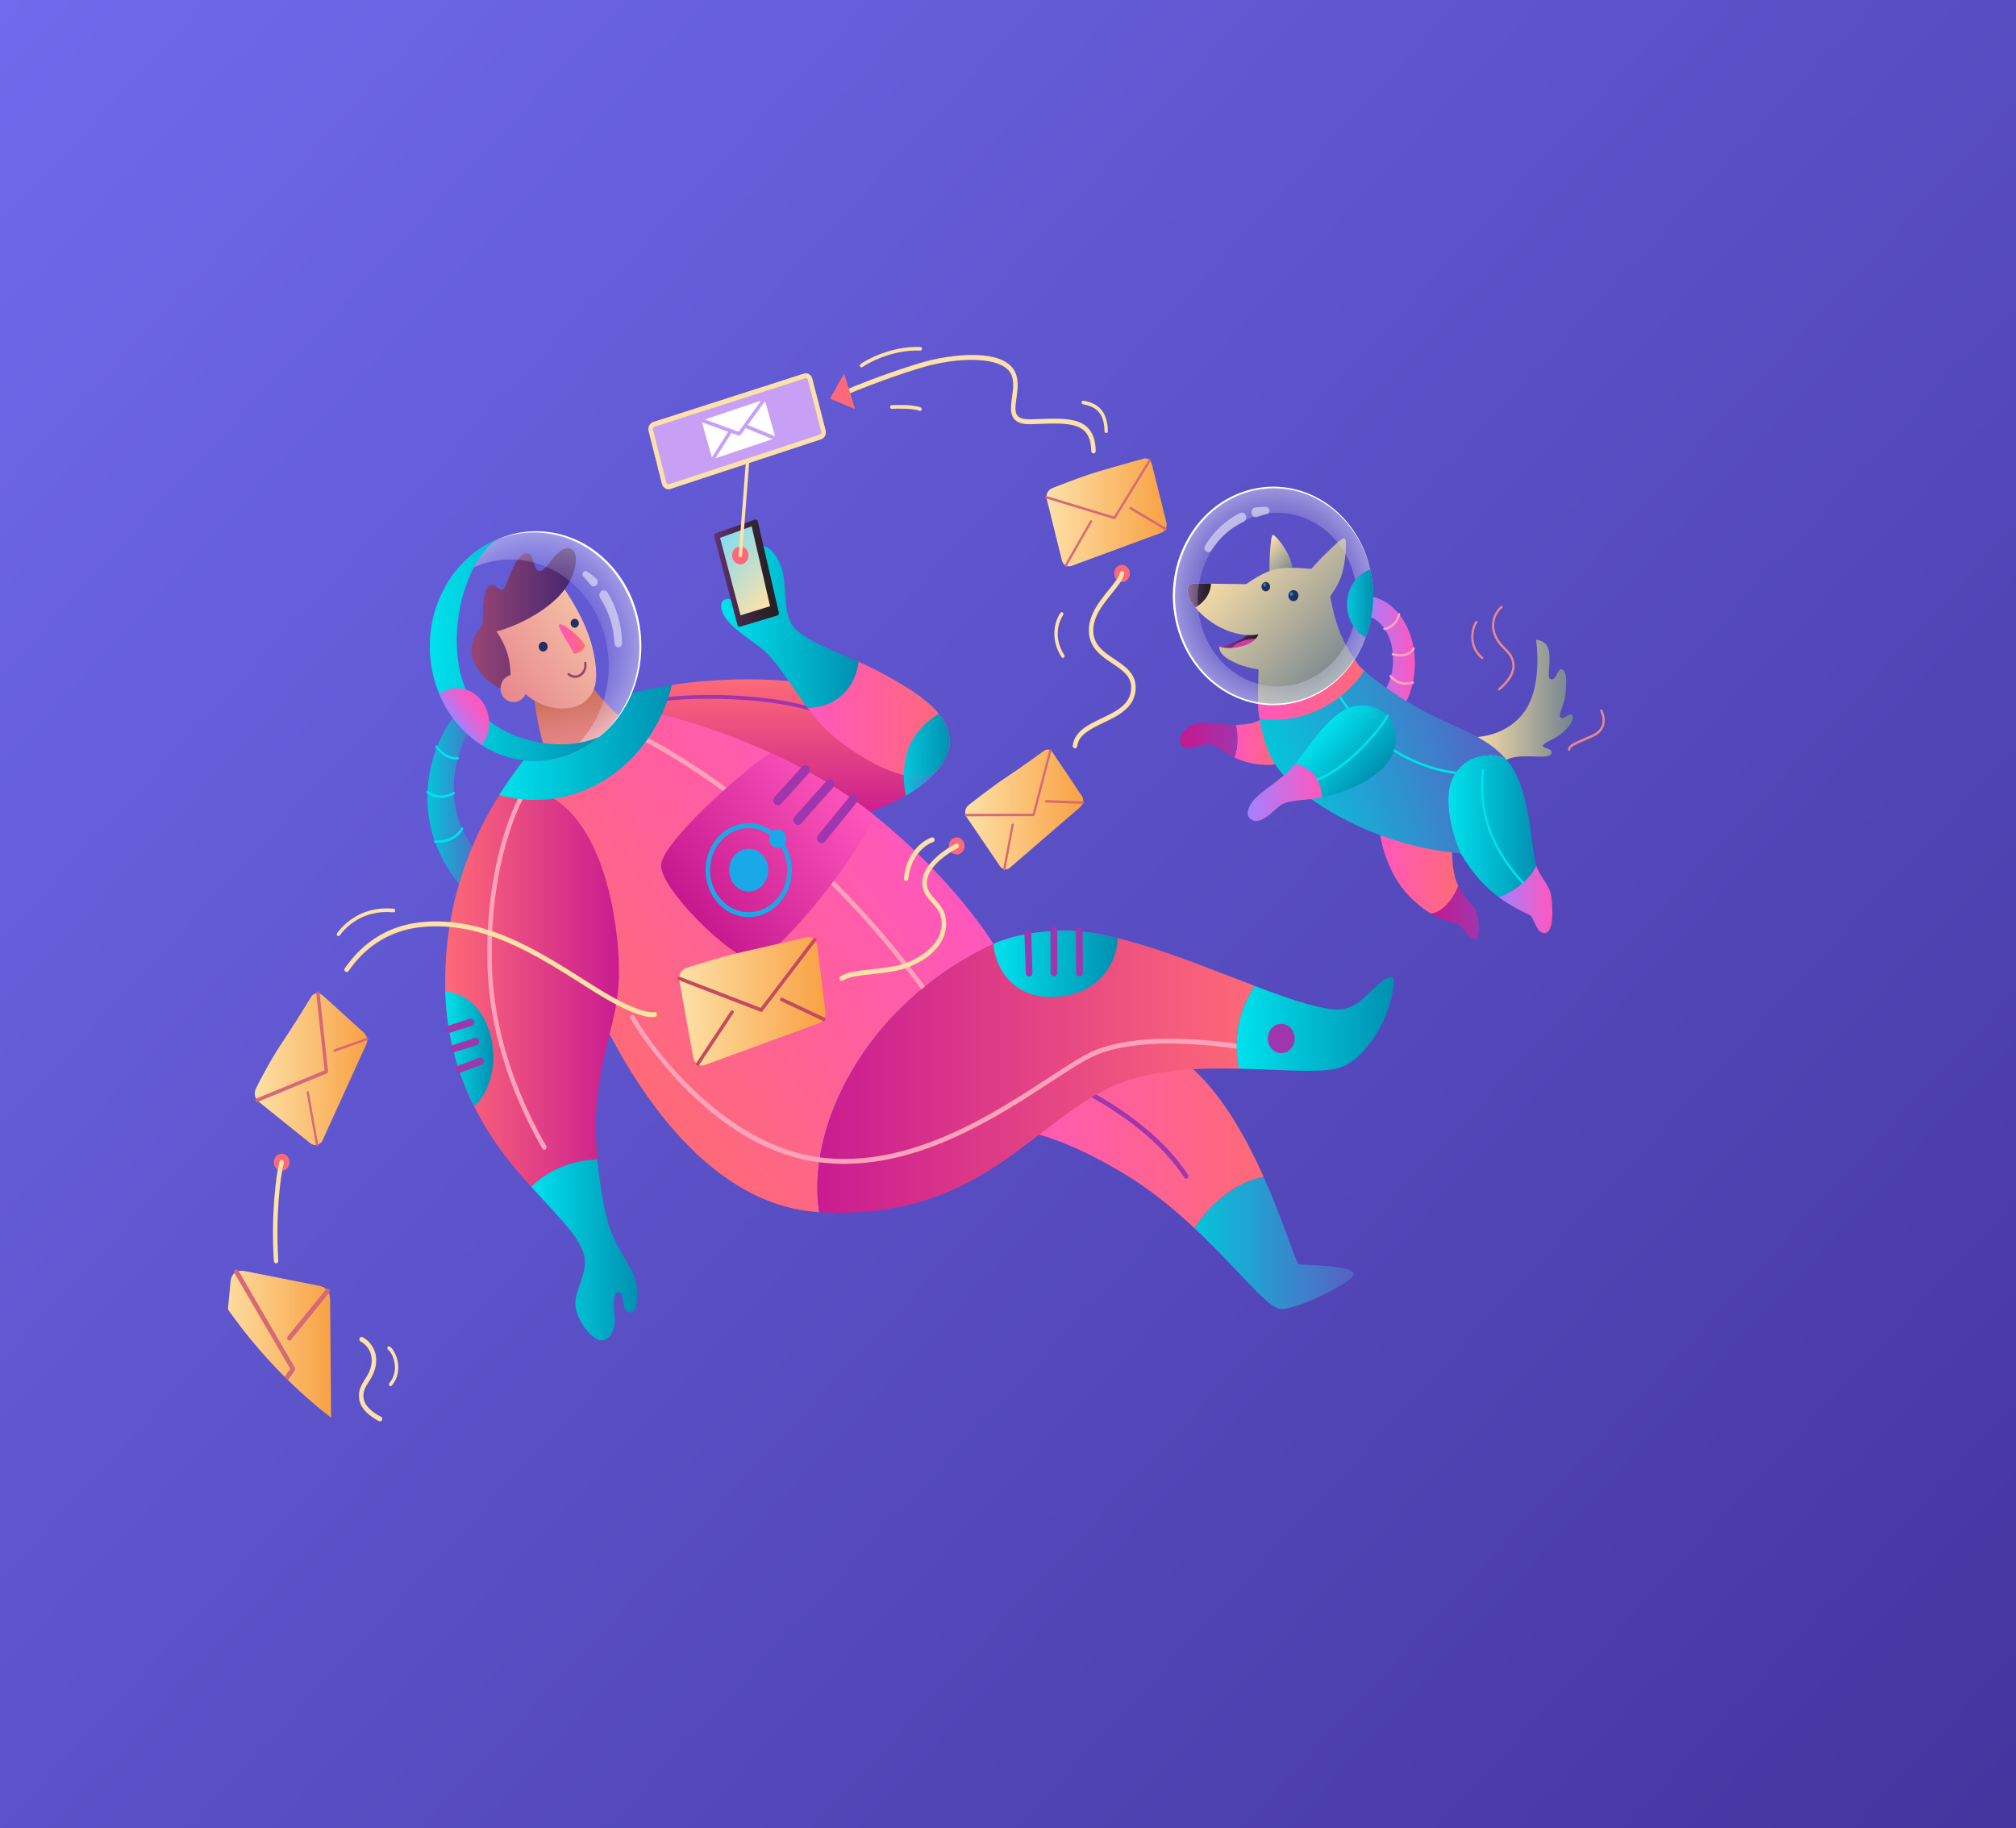 <svg width="1193" height="1082" viewBox="0 0 1193 1082" fill="none" xmlns="http://www.w3.org/2000/svg">
<rect x="0" y="0" width="1193" height="1082" fill="#808080" stroke="none"/>
<g clip-path="url(#clip0_14_56)">
<path d="M1193 0H0V1082H1193V0Z" fill="url(#paint0_linear_14_56)"/>
<path d="M869.896 436.407C874.729 436.359 889.444 435.746 900.052 423.783C913.805 408.275 909 378.7 909 378.7C909 378.7 913.98 378.484 915.959 383.208C918.528 389.34 915.13 400.52 917.284 401.783C920.877 403.888 921.758 394.75 924.575 396.192C927.392 397.635 927.011 404.665 926.398 410.98C925.817 416.942 922.006 422.559 923.332 424.415C925.072 426.85 929.214 420.718 930.54 423.603C931.866 426.488 927.06 432.079 922.835 435.055C919.16 437.643 912.809 440.015 912.975 441.457C913.141 442.9 919.106 442.9 918.112 445.785C917.117 448.671 909.661 447.589 905.187 447.589C900.714 447.589 893.92 447.408 890.275 450.654C886.63 453.9 869.896 436.407 869.896 436.407Z" fill="url(#paint1_linear_14_56)"/>
<path d="M887.239 408.516C887.031 408.516 886.826 408.41 886.697 408.211C886.486 407.887 886.557 407.436 886.855 407.206C886.94 407.139 895.369 400.543 894.973 393.653C894.717 389.208 892.485 386.946 889.901 384.326C888.223 382.624 886.488 380.865 885.122 378.345C879.721 368.376 885.495 360.74 888.178 358.638C888.472 358.406 888.887 358.478 889.102 358.803C889.317 359.126 889.249 359.576 888.952 359.81C886.545 361.697 881.366 368.575 886.265 377.612C887.534 379.952 889.197 381.639 890.807 383.27C893.483 385.983 896.009 388.545 896.298 393.562C896.741 401.256 887.996 408.094 887.624 408.381C887.505 408.472 887.372 408.516 887.239 408.516Z" fill="#E8878E"/>
<path d="M877.076 390C876.942 390 876.809 389.957 876.692 389.868C872.177 386.375 870.922 381.665 870.665 378.329C870.301 373.62 871.748 369.292 873.293 367.61C873.552 367.329 873.972 367.329 874.23 367.61C874.489 367.891 874.489 368.349 874.23 368.63C872.877 370.103 871.667 374.089 871.985 378.208C872.22 381.24 873.359 385.519 877.461 388.692C877.759 388.923 877.828 389.373 877.616 389.697C877.489 389.895 877.283 390 877.076 390Z" fill="#E8878E"/>
<path d="M928.553 444.341C928.533 444.341 928.516 444.341 928.496 444.338C928.133 444.305 927.861 443.956 927.892 443.559C928.093 440.925 931.089 439.635 936.526 437.295C938.183 436.583 940.081 435.765 942.212 434.781C945.215 433.391 947.135 431.457 947.917 429.032C949.016 425.624 947.618 422.195 946.968 420.879C946.794 420.529 946.915 420.092 947.237 419.901C947.557 419.714 947.96 419.843 948.135 420.194C948.87 421.678 950.441 425.559 949.168 429.509C948.256 432.334 946.091 434.554 942.73 436.108C940.589 437.099 938.68 437.92 937.013 438.637C932.233 440.694 929.346 441.936 929.212 443.679C929.184 444.057 928.894 444.341 928.553 444.341Z" fill="#E8878E"/>
<path d="M808.932 352.684L809.987 352.771C810.459 352.834 810.999 352.896 811.415 352.982C812.277 353.14 813.13 353.338 813.961 353.596C815.629 354.101 817.226 354.788 818.735 355.616C821.754 357.275 824.42 359.489 826.705 362.033C831.269 367.136 834.356 373.541 835.887 380.29C837.383 386.899 837.685 393.722 836.721 400.529C835.724 407.297 833.504 414.152 829.045 420.142L818.293 410.111C820.834 407.128 822.717 402.694 823.625 397.967C824.554 393.232 824.591 388.103 823.743 383.269C822.937 378.586 821.029 374.138 818.24 370.654C816.847 368.919 815.234 367.438 813.495 366.346C812.627 365.801 811.727 365.351 810.815 365.012C810.359 364.836 809.9 364.703 809.44 364.586L808.871 364.454C808.634 364.407 808.23 364.364 807.917 364.319L808.932 352.684Z" fill="url(#paint2_linear_14_56)"/>
<path d="M819.216 372.918C818.887 372.918 818.601 372.651 818.56 372.286C818.515 371.891 818.772 371.53 819.135 371.481C821.424 371.168 825.531 369.692 827.335 363.311C827.441 362.93 827.815 362.715 828.162 362.834C828.513 362.95 828.708 363.354 828.601 363.735C826.581 370.891 821.907 372.557 819.301 372.912C819.272 372.916 819.244 372.918 819.216 372.918Z" fill="#FFA2BA"/>
<path d="M828.588 388.53C826.831 388.53 825.197 388.22 824.034 387.846C823.683 387.734 823.483 387.333 823.586 386.951C823.688 386.568 824.054 386.348 824.409 386.463C827.3 387.389 833.447 387.943 835.996 383.403C836.186 383.063 836.591 382.954 836.908 383.164C837.22 383.371 837.319 383.816 837.128 384.156C835.229 387.544 831.716 388.53 828.588 388.53Z" fill="#FFA2BA"/>
<path d="M831.97 405.252C826.493 405.252 823.527 402.168 822.379 400.61C822.149 400.298 822.194 399.845 822.481 399.596C822.766 399.349 823.182 399.396 823.411 399.707C824.673 401.419 828.421 405.193 835.951 403.279C836.32 403.188 836.664 403.43 836.749 403.817C836.833 404.205 836.611 404.593 836.255 404.684C834.681 405.082 833.256 405.252 831.97 405.252Z" fill="#FFA2BA"/>
<path d="M862.898 524.181C862.265 522.848 861.705 521.448 861.28 519.962C858.531 510.339 859.511 501.087 859.511 501.087C859.511 501.087 847.691 497 838.303 494.836C828.914 492.672 816.345 489.756 816.345 489.756C816.652 499.044 822.066 518.039 833.553 529.941C838.442 535.007 842.87 538.345 846.769 540.641C851.673 540.635 859.623 533.875 862.898 524.181Z" fill="url(#paint3_linear_14_56)"/>
<path d="M872.988 555.668C876.606 554.705 874.645 542.082 873.541 539.197C872.604 536.747 866.457 531.686 862.898 524.181C859.623 533.875 851.673 540.635 846.769 540.639C855.05 545.513 860.931 545.654 863.709 547.492C866.26 549.18 869.111 556.699 872.988 555.668Z" fill="url(#paint4_linear_14_56)"/>
<path d="M750.043 423.542C744.848 426.829 741.396 428.66 732.701 428.952C732.233 428.968 731.753 428.974 731.265 428.976C732.62 433.855 732.81 442.17 730.508 448.362C738.423 451.927 746.662 453.352 754.57 452.312C759.109 446.846 754.987 429.734 750.043 423.542Z" fill="url(#paint5_linear_14_56)"/>
<path d="M731.265 428.976C724.321 428.976 715.568 427.497 711.933 427.63C706.19 427.84 702.792 430.274 700.307 433.07C698.182 435.459 697.628 440.223 700.058 441.906C703.1 444.012 710.718 440.974 714.915 440.373C719.111 439.771 722.427 444.701 730.38 448.307C730.421 448.326 730.463 448.34 730.507 448.361C732.81 442.17 732.62 433.855 731.265 428.976Z" fill="url(#paint6_linear_14_56)"/>
<path d="M862.108 456.424C873.071 442.698 889.005 446.974 892.066 450.268C891.891 450.057 891.725 449.836 891.546 449.63C878.515 434.606 860.066 430.515 841.506 420.296C825.613 411.545 808.81 399.378 803.949 393.668C803.949 393.668 795.555 406.471 775.707 415.787C762.233 422.11 744.631 419.996 744.631 419.996C744.631 419.996 746.196 436.082 752.253 448.309C761.366 466.703 792.351 485.818 819.359 495.195C838.242 501.751 851.019 503.593 864.428 505.114C861.445 499.163 850.967 470.374 862.108 456.424Z" fill="url(#paint7_linear_14_56)"/>
<path d="M861.404 458.11C861.376 458.11 861.35 458.109 861.322 458.104C816.758 452.164 792.827 415.275 789.961 408.257C789.812 407.894 789.963 407.467 790.298 407.305C790.633 407.147 791.024 407.307 791.172 407.672C793.988 414.566 817.535 450.815 861.483 456.673C861.846 456.721 862.106 457.082 862.06 457.477C862.019 457.842 861.734 458.11 861.404 458.11Z" fill="#00E2EC"/>
<path d="M909.099 512.142C905.65 500.907 906.117 467.304 892.064 450.269C889.004 446.974 873.069 442.698 862.107 456.425C850.966 470.376 861.444 499.164 864.427 505.115C871.591 517.411 879.538 525.375 886.768 530.815C892.322 529.698 905.775 521.032 909.099 512.142Z" fill="url(#paint8_linear_14_56)"/>
<path d="M914.136 552.181C919.719 551.918 918.914 536.848 917.947 530.36C916.953 523.688 911.653 519.406 909.331 512.868C909.25 512.641 909.176 512.389 909.099 512.142C905.775 521.032 892.322 529.698 886.769 530.815C894.419 536.571 901.264 539.503 905.52 541.723C907.66 542.837 909 552.422 914.136 552.181Z" fill="url(#paint9_linear_14_56)"/>
<path d="M901.213 523.104C901.045 523.104 900.877 523.035 900.747 522.895C873.399 493.451 875.913 466.105 876.859 455.811C876.895 455.414 877.225 455.133 877.584 455.164C877.947 455.203 878.215 455.557 878.177 455.953C877.249 466.061 874.78 492.91 901.679 521.869C901.938 522.149 901.941 522.606 901.684 522.889C901.555 523.033 901.384 523.104 901.213 523.104Z" fill="#00E2EC"/>
<path d="M821.016 423.603C816.488 418.587 806.435 415.127 797.322 419.275C785.104 424.835 774.285 442.224 766.577 451.956C770.968 453.031 776.978 456.098 779.592 461.382C781.407 465.049 782.063 468.955 782.281 471.863C795.406 469.219 810.351 462.854 818.862 453.899C830.125 442.049 825.655 428.743 821.016 423.603Z" fill="url(#paint10_linear_14_56)"/>
<path d="M766.577 451.956C764.842 454.146 763.264 455.952 761.863 457.145C753.527 464.246 745.663 469.261 742.311 473.014C739.411 476.26 736.677 481.31 739.494 484.195C743.341 488.136 748.857 484.647 755.07 478.785C760.04 474.096 762.641 474.347 775.853 472.887C777.917 472.659 780.077 472.307 782.282 471.865C782.064 468.956 781.408 465.051 779.594 461.384C776.977 456.098 770.968 453.031 766.577 451.956Z" fill="url(#paint11_linear_14_56)"/>
<path d="M779.592 462.105C779.318 462.105 779.062 461.919 778.965 461.62C778.846 461.244 779.029 460.832 779.375 460.703C797.123 453.999 817.607 429.819 820.415 423.297C820.572 422.937 820.968 422.781 821.297 422.951C821.628 423.12 821.772 423.55 821.616 423.91C818.658 430.777 798.206 455.117 779.81 462.065C779.737 462.092 779.665 462.105 779.592 462.105Z" fill="#00E2EC"/>
<path d="M721.443 382.65C724.25 382.577 736.843 378.609 738.997 374.552C741.151 370.496 746.288 374.281 746.288 374.281C746.288 374.281 746.868 385.372 735.766 385.733C724.663 386.094 721.443 382.65 721.443 382.65Z" fill="url(#paint12_linear_14_56)"/>
<path d="M729.065 383.552C729.368 382.561 731.127 380.909 734.276 379.691C737.674 378.377 740.49 377.977 745.046 377.888C740.944 380.923 742.809 385.449 739.44 385.733C731.597 386.394 729.065 383.552 729.065 383.552Z" fill="#D039A3"/>
<path d="M751.37 339.507C750.928 335.659 751.703 317.026 753.138 316.544C754.574 316.062 764.846 328.326 764.957 337.704C760.207 340.469 751.37 339.507 751.37 339.507Z" fill="url(#paint13_linear_14_56)"/>
<path d="M703.539 346.781C704.545 345.275 706.024 345.338 707.515 345.338C709.007 345.338 737.506 345.699 737.506 345.699C737.506 345.699 748.276 337.584 756.561 336.502C764.846 335.42 775.947 336.682 775.947 336.682C775.947 336.682 780.752 331.272 784.895 327.305C789.037 323.338 793.842 318.108 795.665 318.649C797.487 319.19 796.156 333.191 794.008 340.109C792.019 346.511 787.214 352.912 787.214 352.912C787.214 352.912 789.037 364.995 793.345 375.274C797.096 384.225 803.949 393.668 803.949 393.668C803.949 393.668 795.508 408.104 778.432 414.767C756.477 423.333 744.631 419.996 744.631 419.996C744.631 419.996 744.37 413.685 744.465 408.275C744.582 401.699 744.797 396.192 744.797 396.192C744.797 396.192 737.405 395.126 731.707 392.586C724.83 389.52 721.599 386.724 721.443 382.65C722.831 383.112 726.742 384.241 733.198 382.848C744.052 380.503 744.631 375.274 744.631 375.274C744.631 375.274 736.81 377.817 724.416 372.388C710.829 366.437 699.563 352.732 703.539 346.781Z" fill="url(#paint14_linear_14_56)"/>
<path d="M716.687 345.441C711.903 345.383 708.04 345.338 707.515 345.338C706.024 345.338 704.545 345.275 703.539 346.781C701.56 349.744 703.36 354.628 707.342 359.521C710.812 357.64 716.208 352.904 716.687 345.441Z" fill="url(#paint15_linear_14_56)"/>
<path d="M749.05 349.968C750.454 349.968 751.591 348.73 751.591 347.202C751.591 345.675 750.454 344.437 749.05 344.437C747.647 344.437 746.509 345.675 746.509 347.202C746.509 348.73 747.647 349.968 749.05 349.968Z" fill="#212F66"/>
<path d="M748.346 347.111C748.88 347.111 749.313 346.64 749.313 346.06C749.313 345.479 748.88 345.008 748.346 345.008C747.813 345.008 747.38 345.479 747.38 346.06C747.38 346.64 747.813 347.111 748.346 347.111Z" fill="#0090B2"/>
<path d="M765.4 355.737C767.047 355.737 768.382 354.284 768.382 352.491C768.382 350.698 767.047 349.245 765.4 349.245C763.752 349.245 762.417 350.698 762.417 352.491C762.417 354.284 763.752 355.737 765.4 355.737Z" fill="#212F66"/>
<path d="M764.183 352.673C764.763 352.673 765.233 352.161 765.233 351.53C765.233 350.899 764.763 350.388 764.183 350.388C763.603 350.388 763.133 350.899 763.133 351.53C763.133 352.161 763.603 352.673 764.183 352.673Z" fill="#0090B2"/>
<path d="M784.814 298.165C757.147 279.446 720.774 288.682 703.576 318.793C686.378 348.905 694.863 388.491 722.531 407.21C750.198 425.929 786.571 416.693 803.769 386.581C820.967 356.47 812.483 316.883 784.814 298.165ZM796.076 381.971C782.315 406.065 753.212 413.454 731.076 398.476C708.939 383.498 702.148 351.826 715.911 327.732C729.672 303.64 758.775 296.249 780.911 311.227C803.047 326.203 809.838 357.877 796.076 381.971Z" fill="url(#paint16_radial_14_56)"/>
<g opacity="0.5">
<path d="M749.635 304.277L748.171 304.632L746.823 305.023C745.91 305.307 745.006 305.617 744.114 305.951C742.721 306.473 741.203 305.666 740.722 304.15C740.243 302.634 740.983 300.982 742.377 300.46C742.564 300.389 742.772 300.342 742.961 300.319C744.01 300.194 745.058 300.101 746.104 300.039L747.706 299.978L749.205 299.984C750.308 299.987 751.2 300.965 751.196 302.165C751.195 303.198 750.527 304.061 749.635 304.277Z" fill="white"/>
</g>
<g opacity="0.5">
<path d="M735.923 308.871L734.427 309.593L733.073 310.309C732.156 310.823 731.249 311.365 730.36 311.939C728.586 313.096 726.887 314.39 725.276 315.811C722.057 318.65 719.204 321.997 716.822 325.721C716.118 326.827 714.722 327.103 713.706 326.336C712.709 325.584 712.45 324.104 713.104 323.003C715.603 318.822 718.649 315.009 722.135 311.731C723.877 310.093 725.728 308.586 727.67 307.229C728.642 306.554 729.636 305.913 730.648 305.304L732.222 304.407L733.703 303.631C735.022 302.94 736.606 303.543 737.242 304.978C737.879 306.414 737.324 308.139 736.003 308.83C735.982 308.842 735.945 308.859 735.923 308.871Z" fill="white"/>
</g>
<path d="M807.365 397.051C805.94 395.777 804.765 394.626 803.949 393.668C803.949 393.668 802.971 392.317 801.551 390.159C788.283 410.28 765.968 419.783 744.511 416.123C744.565 418.398 744.631 419.996 744.631 419.996C744.631 419.996 744.843 422.165 745.409 425.509C768.696 428.623 792.56 418.326 807.365 397.051Z" fill="url(#paint17_linear_14_56)"/>
<path d="M810.856 336.93C809.101 329.628 806.162 322.675 802.214 316.494C798.259 310.32 793.307 304.913 787.639 300.633C781.989 296.311 775.678 293.056 769.015 291.117C762.362 289.161 755.393 288.53 748.539 289.209C734.818 290.543 721.607 297.312 712.026 308.056C702.401 318.737 696.383 333.184 695.491 348.097C694.441 362.989 698.421 378.244 706.55 390.318C714.623 402.432 726.786 411.232 740.182 414.706C753.576 418.242 768.096 416.345 780.396 409.531C786.56 406.168 792.193 401.617 796.908 396.109C801.636 390.615 805.461 384.191 808.181 377.25C805.56 384.237 801.822 390.745 797.148 396.348C792.485 401.967 786.875 406.656 780.691 410.162C768.296 417.143 753.593 419.147 739.98 415.641C726.363 412.191 713.95 403.329 705.66 391.029C697.318 378.775 693.162 363.233 694.172 347.994C695.16 332.745 701.381 318.042 711.24 307.216C721.059 296.324 734.53 289.527 748.46 288.255C762.393 286.892 776.687 291.179 788.011 300.059C793.678 304.482 798.59 310.02 802.481 316.295C806.361 322.579 809.204 329.6 810.856 336.93Z" fill="white"/>
<path d="M810.84 336.935C808.658 337.727 806.562 338.931 804.661 340.586C795.983 348.137 794.571 361.919 801.51 371.367C803.377 373.909 805.662 375.874 808.169 377.244C813.153 364.188 813.89 350.052 810.84 336.935Z" fill="url(#paint18_linear_14_56)"/>
<path d="M279.277 430.838C278.486 431.679 277.544 433.061 276.683 434.533C275.818 436.016 275.009 437.624 274.269 439.282C272.79 442.606 271.585 446.137 270.661 449.728C268.816 456.918 268.11 464.379 268.694 471.562C269.268 478.752 271.144 485.651 274.175 491.918C277.196 498.196 281.351 503.85 286.251 508.834L272.139 523.754C266.406 516.834 261.469 508.843 258.084 500.018C254.678 491.215 252.915 481.641 252.923 472.225C252.912 462.794 254.58 453.57 257.526 444.992C259.01 440.699 260.804 436.554 262.976 432.581C264.065 430.594 265.246 428.649 266.588 426.741C267.947 424.842 269.391 422.938 271.492 421.058L279.277 430.838Z" fill="url(#paint19_linear_14_56)"/>
<path d="M269.887 449.516C263.365 449.516 259.007 444.096 257.778 442.359C257.555 442.043 257.61 441.59 257.9 441.348C258.19 441.107 258.605 441.166 258.829 441.481C260.02 443.167 264.407 448.626 270.867 448.03C271.231 447.991 271.552 448.291 271.583 448.688C271.613 449.085 271.343 449.434 270.978 449.467C270.608 449.5 270.244 449.516 269.887 449.516Z" fill="#00E2EC"/>
<path d="M261.05 472.176C257.347 472.176 254.415 470.657 252.635 469.415C252.327 469.2 252.237 468.754 252.435 468.418C252.632 468.082 253.042 467.984 253.351 468.2C256.006 470.054 261.47 472.58 268.241 468.647C268.562 468.46 268.965 468.591 269.137 468.944C269.309 469.296 269.187 469.732 268.864 469.92C266.019 471.573 263.381 472.176 261.05 472.176Z" fill="#00E2EC"/>
<path d="M258.783 498.832C258.261 498.832 257.772 498.813 257.321 498.786C256.955 498.763 256.677 498.423 256.698 498.024C256.719 497.626 257.033 497.319 257.398 497.346C261.365 497.599 268.662 496.973 272.916 489.993C273.118 489.661 273.528 489.569 273.835 489.791C274.14 490.01 274.223 490.459 274.02 490.791C269.888 497.57 263.194 498.832 258.783 498.832Z" fill="#00E2EC"/>
<path d="M801.078 753.553C799.753 748.743 772.357 748.744 768.822 748.262C766.875 747.997 760.103 724.034 747.779 696.479C726.847 700.174 711.161 719.409 706.94 726.928L706.943 726.935C731.359 749.822 748.271 771.926 756.672 774.47C764.42 776.817 802.404 758.362 801.078 753.553Z" fill="url(#paint20_linear_14_56)"/>
<path d="M747.779 696.479C737.722 673.995 723.969 649.122 706.119 632.775C682.673 611.303 658.36 601.592 639.359 599.669C639.359 599.669 613.626 611.585 600.698 624.916C588.105 637.9 587.221 648.241 584.79 666.273C609.754 667.955 631.853 674.942 663.662 693.682C679.973 703.291 694.44 715.216 706.943 726.937L706.94 726.929C711.161 719.409 726.847 700.174 747.779 696.479Z" fill="url(#paint21_linear_14_56)"/>
<path d="M701.883 697.529C701.465 697.529 701.053 697.316 700.796 696.913C674.502 655.963 611.625 631.638 597.928 629.118C597.207 628.984 596.72 628.241 596.842 627.455C596.964 626.67 597.637 626.149 598.37 626.273C612.289 628.834 676.206 653.58 702.967 695.26C703.386 695.914 703.24 696.812 702.641 697.27C702.409 697.444 702.144 697.529 701.883 697.529Z" fill="#9F36AD"/>
<path d="M478.857 404.668C478.857 404.668 459.471 400.701 425.338 402.504C414.742 403.064 405.408 404.141 397.496 405.382C395.458 413.943 392.303 422.015 388.211 429.4C394.353 430.997 399.655 431.718 425.503 445.243C451.352 458.768 489.635 486.463 503.545 483.654C519.618 480.408 559.882 464.358 561.538 440.194C563.278 414.835 478.857 404.668 478.857 404.668Z" fill="url(#paint22_linear_14_56)"/>
<path d="M561.538 440.194C561.933 434.427 557.865 429.449 551.357 425.194C545.477 429.62 538.245 437.402 535.967 448.309C533.94 458.015 535.121 466.439 536.09 470.859C549.155 463.325 560.669 452.881 561.538 440.194Z" fill="url(#paint23_linear_14_56)"/>
<path d="M484.932 422.341C484.83 422.341 484.725 422.323 484.623 422.287C450.466 410.13 395.925 413.63 391.829 415.299C391.319 415.511 390.743 415.225 390.55 414.666C390.356 414.106 390.617 413.483 391.132 413.274C395.457 411.508 449.907 407.654 485.241 420.232C485.763 420.418 486.048 421.028 485.877 421.596C485.741 422.051 485.351 422.341 484.932 422.341Z" fill="#9F36AD"/>
<path d="M560.544 430.816C555.49 416.479 533.915 404.88 520.478 397.634C516.586 395.535 512.343 393.549 508.007 391.626C507.436 396.289 505.584 403.74 499.733 409.958C492.693 417.437 483.618 418.782 477.86 418.875C481.955 424.375 486.181 429.492 490.454 433.343C501.231 443.055 523.226 457.931 539.842 459.566C546.983 460.268 553.279 458.64 556.967 452.872C559.61 448.736 564.402 441.758 560.544 430.816Z" fill="url(#paint24_linear_14_56)"/>
<path d="M556.968 452.87C559.611 448.736 564.402 441.759 560.544 430.816C559.514 427.895 557.79 425.089 555.597 422.408C549.623 425.747 538.844 434.531 535.967 448.309C535.194 452.009 534.893 455.519 534.864 458.699C536.561 459.09 538.234 459.406 539.843 459.564C546.984 460.267 553.28 458.638 556.968 452.87Z" fill="url(#paint25_linear_14_56)"/>
<path d="M508.009 391.626C491.854 384.458 474.402 378.147 468.915 370.044C463.453 361.977 465.518 348.133 463.116 338.305C461.324 330.975 455.742 322.165 450.192 323.157C443.438 324.363 442.404 334.338 443.73 342.273C445.055 350.207 446.712 356.699 442.57 357.781C439.021 358.709 434.416 355.603 432.297 354.716C430.861 354.114 425.21 353.964 427.16 361.208C429.701 370.646 444.834 378.253 453.506 386.274C460.356 392.612 468.784 406.683 477.861 418.874C483.62 418.78 492.694 417.436 499.734 409.957C505.585 403.74 507.437 396.289 508.009 391.626Z" fill="url(#paint26_linear_14_56)"/>
<path d="M587.884 558.673C587.884 558.673 565.571 521.283 517.464 482.572C465.343 440.631 392.054 421.637 385.074 421.98C385.074 421.98 371.487 441.095 356.574 451.194C341.662 461.293 310.843 462.375 310.843 462.375C310.843 462.375 315.814 508.36 337.354 563.902C344.293 581.796 351.765 594.862 360.754 612.005C387.062 662.184 428.817 714.12 484.822 717.366C476.759 668.435 511.002 594.379 587.884 558.673Z" fill="url(#paint27_linear_14_56)"/>
<path d="M546.309 586.089C545.922 586.089 545.538 585.906 545.277 585.551C488.594 508.971 419.566 457.666 377.677 437C377.011 436.671 376.715 435.817 377.017 435.09C377.319 434.365 378.104 434.044 378.772 434.371C420.925 455.169 490.365 506.767 547.34 583.742C547.799 584.362 547.71 585.271 547.14 585.769C546.895 585.985 546.601 586.089 546.309 586.089Z" fill="#FFA2BA"/>
<path d="M484.932 687.832C484.879 687.832 484.827 687.829 484.774 687.822C418.243 679.281 374.939 605.96 373.127 602.843C372.736 602.169 372.92 601.279 373.539 600.853C374.158 600.425 374.976 600.628 375.368 601.302C390.474 627.303 432.847 678.251 485.086 684.956C485.812 685.049 486.332 685.767 486.247 686.558C486.167 687.292 485.595 687.832 484.932 687.832Z" fill="#FFA2BA"/>
<path d="M391.26 511.184C388.831 524.168 433.237 568.23 446.049 568.23C458.482 568.23 504.025 512.288 517.775 482.826C517.669 482.741 517.57 482.656 517.464 482.572C498.376 467.212 476.45 454.932 455.979 445.55C437.163 457.964 393.925 496.951 391.26 511.184Z" fill="url(#paint28_linear_14_56)"/>
<path d="M443.062 527.579C449.47 527.579 454.664 521.925 454.664 514.951C454.664 507.977 449.47 502.324 443.062 502.324C436.654 502.324 431.459 507.977 431.459 514.951C431.459 521.925 436.654 527.579 443.062 527.579Z" fill="#1AA9E8"/>
<path d="M460.172 501.842C462.968 501.842 465.236 499.374 465.236 496.331C465.236 493.287 462.968 490.82 460.172 490.82C457.375 490.82 455.108 493.287 455.108 496.331C455.108 499.374 457.375 501.842 460.172 501.842Z" fill="#1AA9E8"/>
<path d="M443.062 542.723C428.992 542.723 417.545 530.264 417.545 514.951C417.545 499.639 428.992 487.18 443.062 487.18C457.131 487.18 468.579 499.639 468.579 514.951C468.579 530.264 457.131 542.723 443.062 542.723ZM443.062 490.065C430.453 490.065 420.196 501.229 420.196 514.951C420.196 528.674 430.453 539.837 443.062 539.837C455.67 539.837 465.927 528.674 465.927 514.951C465.927 501.229 455.67 490.065 443.062 490.065Z" fill="#1AA9E8"/>
<path d="M472.181 488.168C471.517 488.168 470.852 487.897 470.336 487.355C469.285 486.245 469.259 484.419 470.278 483.275L489.137 462.095C490.157 460.951 491.835 460.923 492.885 462.031C493.936 463.141 493.963 464.967 492.944 466.111L474.085 487.291C473.565 487.875 472.873 488.168 472.181 488.168Z" fill="#9F36AD"/>
<path d="M460.319 476.573C459.648 476.573 458.976 476.298 458.461 475.745C457.416 474.629 457.403 472.801 458.43 471.665L474.63 453.74C475.656 452.605 477.337 452.591 478.378 453.707C479.423 454.824 479.436 456.652 478.409 457.787L462.209 475.712C461.69 476.286 461.004 476.573 460.319 476.573Z" fill="#9F36AD"/>
<path d="M486.182 498.995C485.556 498.995 484.928 498.756 484.423 498.268C483.328 497.211 483.229 495.386 484.2 494.194L502.916 471.241C503.89 470.05 505.566 469.943 506.659 470.999C507.754 472.056 507.853 473.881 506.882 475.073L488.166 498.026C487.641 498.668 486.914 498.995 486.182 498.995Z" fill="#9F36AD"/>
<path d="M742.489 583.458C705.169 569.256 658.687 549.454 626.988 550.738C600.477 551.813 587.884 558.673 587.884 558.673C511.002 594.379 476.759 668.435 484.822 717.366C583.141 723.065 611.993 660.102 664.103 640.544C684.667 632.826 710.054 631.937 733.25 632.446C733.25 632.445 733.248 632.444 733.248 632.442C727.721 606.066 739.219 588.849 742.489 583.458Z" fill="url(#paint29_linear_14_56)"/>
<path d="M626.656 589.811C654.443 587.181 661.697 564.831 661.288 555.143C648.861 552.093 637.161 550.325 626.988 550.738C600.477 551.813 587.884 558.673 587.884 558.673C589.099 573.942 600.491 592.288 626.656 589.811Z" fill="url(#paint30_linear_14_56)"/>
<path d="M623.74 577.788C622.647 577.788 621.757 576.827 621.752 575.636L621.63 550.581C621.625 549.386 622.51 548.412 623.608 548.405C623.612 548.405 623.614 548.405 623.618 548.405C624.712 548.405 625.601 549.366 625.607 550.558L625.728 575.613C625.734 576.807 624.848 577.781 623.751 577.788C623.747 577.788 623.744 577.788 623.74 577.788Z" fill="#9F36AD"/>
<path d="M638.814 577.765C637.721 577.765 636.831 576.803 636.826 575.613L636.712 551.177C636.707 549.981 637.592 549.007 638.69 549.001C638.694 549.001 638.698 549.001 638.7 549.001C639.794 549.001 640.683 549.963 640.689 551.154L640.803 575.589C640.808 576.785 639.923 577.759 638.825 577.765C638.821 577.765 638.817 577.765 638.814 577.765Z" fill="#9F36AD"/>
<path d="M608.999 577.879C607.933 577.879 607.051 576.96 607.013 575.793L606.259 552.753C606.22 551.559 607.078 550.556 608.174 550.513C609.262 550.458 610.192 551.403 610.233 552.598L610.987 575.637C611.025 576.832 610.168 577.834 609.072 577.878C609.046 577.879 609.021 577.879 608.999 577.879Z" fill="#9F36AD"/>
<path d="M499.628 688.762C494.716 688.762 489.764 688.462 484.776 687.823C484.049 687.731 483.53 687.012 483.614 686.222C483.701 685.43 484.361 684.867 485.086 684.958C537.909 691.743 587.38 659.449 620.115 638.083C631.931 630.37 641.263 624.279 648.398 621.401C671.68 612.008 706.68 614.208 731.941 617.707C732.668 617.808 733.182 618.529 733.089 619.32C732.996 620.11 732.343 620.661 731.607 620.569C706.636 617.109 672.095 614.917 649.319 624.105C642.416 626.891 632.713 633.223 621.477 640.556C591.503 660.121 547.624 688.762 499.628 688.762Z" fill="#FFA2BA"/>
<path d="M794.671 631.167C800.438 628.532 808.149 623.427 816.874 607.723C822.617 597.385 827.037 578.039 823.501 578.149C815.769 578.39 806.582 596.114 794.008 597.264C783.279 598.245 764.473 591.822 742.489 583.458C739.219 588.849 727.721 606.066 733.248 632.442C733.248 632.443 733.25 632.445 733.25 632.446C760.644 633.045 784.979 635.593 794.671 631.167Z" fill="url(#paint31_linear_14_56)"/>
<path d="M758.218 623.232C762.61 623.232 766.171 619.357 766.171 614.576C766.171 609.796 762.61 605.92 758.218 605.92C753.825 605.92 750.264 609.796 750.264 614.576C750.264 619.357 753.825 623.232 758.218 623.232Z" fill="#9F36AD"/>
<path d="M353.261 651.364C356.243 620.707 365.191 603.936 366.185 579.952C367.269 553.779 359.416 477.759 314.488 467.063C306.535 465.169 297.587 467.154 297.587 467.154C279.471 494.835 262.019 535.229 263.564 587.165C265.269 644.413 295.784 682.175 313.935 701.857C314.089 702.023 314.234 702.182 314.386 702.346C320.065 696.528 333.649 686.633 353.546 686.226C352.508 674.633 352.191 662.353 353.261 651.364Z" fill="url(#paint32_linear_14_56)"/>
<path d="M289.965 611.51C284.356 592.209 270.481 587.122 263.558 586.75C263.562 586.89 263.562 587.025 263.566 587.165C264.361 613.86 271.422 636.315 280.572 654.679C288.21 648.587 295.599 630.891 289.965 611.51Z" fill="url(#paint33_linear_14_56)"/>
<path d="M268.452 622.763C267.591 622.763 266.799 622.151 266.544 621.209C266.235 620.062 266.838 618.859 267.892 618.523L281.036 614.324C282.089 613.992 283.194 614.647 283.505 615.791C283.813 616.938 283.21 618.141 282.156 618.477L269.012 622.677C268.825 622.734 268.636 622.763 268.452 622.763Z" fill="#9F36AD"/>
<path d="M266.084 611.189C265.224 611.189 264.431 610.577 264.177 609.635C263.868 608.488 264.471 607.285 265.525 606.949L278.038 602.951C279.092 602.618 280.196 603.273 280.506 604.418C280.815 605.565 280.212 606.768 279.158 607.104L266.645 611.102C266.458 611.161 266.27 611.189 266.084 611.189Z" fill="#9F36AD"/>
<path d="M271.667 634.957C270.84 634.957 270.069 634.391 269.786 633.492C269.431 632.361 269.985 631.131 271.024 630.745L283.658 626.044C284.7 625.653 285.828 626.26 286.183 627.391C286.539 628.522 285.985 629.753 284.945 630.138L272.312 634.84C272.098 634.92 271.879 634.957 271.667 634.957Z" fill="#9F36AD"/>
<path d="M322.111 680.458C321.661 680.458 321.222 680.209 320.974 679.759C320.746 679.346 320.445 678.815 320.079 678.167C295.559 634.892 289.39 597.239 288.531 573.275C286.578 518.789 301.286 480.017 310.285 465.698C310.697 465.041 311.524 464.872 312.127 465.322C312.732 465.772 312.887 466.669 312.473 467.327C303.66 481.354 289.255 519.429 291.181 573.163C292.028 596.782 298.12 633.911 322.337 676.652C322.709 677.312 323.017 677.853 323.249 678.273C323.625 678.956 323.422 679.842 322.794 680.252C322.579 680.392 322.343 680.458 322.111 680.458Z" fill="#FFA2BA"/>
<path d="M345.556 742.432C348.345 752.091 340.999 761.969 340.502 770.564C339.94 780.282 350.505 793.605 356.077 793.286C361.324 792.986 364.031 786.253 363.865 781.565C363.699 776.876 361.711 765.695 365.522 764.794C369.333 763.892 368.215 772.202 369.996 775.073C371.487 777.478 375.242 777.356 376.292 773.991C377.363 770.554 377.783 760.887 375.132 754.875C371.893 747.528 365.853 739.547 361.545 728.907C358.872 722.304 355.242 705.187 353.546 686.226C333.65 686.633 320.066 696.528 314.386 702.346C336.056 725.84 342.84 733.03 345.556 742.432Z" fill="url(#paint34_linear_14_56)"/>
<path d="M349.45 404.848C351.346 408.094 362.208 421.259 368.339 424.865C366.516 430.997 359.06 440.735 347.296 446.686C337.667 451.556 325.672 453.538 325.672 453.538C325.672 453.538 321.114 441.456 318.298 427.119C316.385 417.382 315.647 408.273 315.647 408.273C315.647 408.273 323.352 412.872 333.044 412.601C342.594 412.336 349.45 404.848 349.45 404.848Z" fill="url(#paint35_linear_14_56)"/>
<path d="M350.719 383.869C346.853 367.037 335.034 349.966 331.83 345.397H322.661L290.295 367.037L289.301 385.551C289.301 385.551 293.751 391.717 300.876 399.909C298.096 401.148 296.15 404.022 296.15 407.37C296.15 411.852 299.637 415.485 303.938 415.485C307.086 415.485 309.79 413.536 311.018 410.736C322.683 421.231 338.185 421.086 345.527 415.605C353.238 409.854 354.586 400.701 350.719 383.869Z" fill="url(#paint36_linear_14_56)"/>
<path d="M321.447 385.553C322.911 385.553 324.098 384.261 324.098 382.667C324.098 381.074 322.911 379.782 321.447 379.782C319.983 379.782 318.796 381.074 318.796 382.667C318.796 384.261 319.983 385.553 321.447 385.553Z" fill="#212F66"/>
<path d="M340.115 371.487C341.457 371.487 342.545 370.303 342.545 368.842C342.545 367.382 341.457 366.198 340.115 366.198C338.773 366.198 337.685 367.382 337.685 368.842C337.685 370.303 338.773 371.487 340.115 371.487Z" fill="#212F66"/>
<path d="M330.786 369.732C332.673 367.423 346.377 379.631 346.023 382.201C345.669 384.772 342.159 386.545 339.756 386.995C337.135 381.855 329.841 370.889 330.786 369.732Z" fill="url(#paint37_linear_14_56)"/>
<path d="M340.295 401.183C338.748 401.183 337.288 400.63 336.073 399.585C335.786 399.339 335.738 398.884 335.965 398.573C336.191 398.26 336.609 398.208 336.895 398.454C337.874 399.296 339.049 399.741 340.294 399.741C343.332 399.741 345.803 397.032 345.803 393.699C345.803 393.29 345.766 392.879 345.692 392.48C345.619 392.089 345.851 391.709 346.209 391.631C346.569 391.548 346.918 391.804 346.989 392.193C347.082 392.687 347.129 393.193 347.129 393.699C347.13 397.825 344.065 401.183 340.295 401.183Z" fill="#954374"/>
<path d="M339.121 325.682C335.697 322.195 330.615 326.284 327.522 330.01C324.43 333.736 321.989 338.077 319.128 337.825C315.041 337.464 316.453 326.838 311.396 327.485C303.884 328.448 300.128 347.442 297.699 348.884C295.269 350.327 293.231 344.352 289.414 346.961C284.664 350.207 286.132 365.578 285.547 369.323C285.154 371.843 278.345 376.434 279.029 385.553C279.854 396.539 289.798 404.697 296.153 407.406C296.153 407.395 296.152 407.383 296.152 407.373C296.152 403.528 298.721 400.314 302.166 399.477C302.137 395.543 301.447 391.038 300.57 387.718C298.471 379.783 293.668 373.622 293.668 373.622C296.76 373.261 315.925 367.04 329.291 354.297C340.71 343.408 342.726 329.352 339.121 325.682Z" fill="url(#paint38_linear_14_56)"/>
<path d="M316.65 314.726C294.039 314.726 274.243 327.837 263.324 347.455C273.613 337.316 287.26 331.137 302.235 331.137C334.264 331.137 360.228 359.394 360.228 394.253C360.228 417.062 349.109 437.042 332.452 448.131C359.207 440.518 378.951 414.037 378.951 382.532C378.951 345.084 351.057 314.726 316.65 314.726Z" fill="url(#paint39_radial_14_56)"/>
<path d="M332.587 440.515C312.619 440.515 291.027 432.767 280.135 416.45C260.473 386.995 272.9 332.715 294.302 319.239C270.94 329.018 254.35 353.658 254.35 382.532C254.35 419.981 282.243 450.337 316.651 450.337C331.091 450.337 344.373 444.976 354.937 436.003C347.997 438.907 340.466 440.515 332.587 440.515Z" fill="url(#paint40_linear_14_56)"/>
<path d="M270.441 407.299C266.577 407.299 262.988 408.562 259.986 410.714C265.336 423.434 274.187 434.036 285.207 441.062C287.868 437.499 289.469 432.959 289.469 428.009C289.471 416.57 280.951 407.299 270.441 407.299Z" fill="url(#paint41_linear_14_56)"/>
<g opacity="0.5">
<path d="M347.463 338.236L348.793 339.164L350.169 340.203C351.059 340.902 351.932 341.629 352.791 342.385C353.816 343.287 353.975 344.923 353.145 346.04C352.317 347.155 350.814 347.328 349.789 346.425C349.674 346.324 349.558 346.198 349.464 346.08C348.817 345.246 348.147 344.428 347.455 343.627L346.417 342.47L345.27 341.287C344.553 340.549 344.524 339.317 345.202 338.538C345.802 337.848 346.755 337.743 347.463 338.236Z" fill="white"/>
</g>
<g opacity="0.5">
<path d="M359.561 350.718C360.88 352.886 362.099 355.226 363.139 357.605C364.183 359.993 365.071 362.46 365.795 364.98C367.244 370.021 368.023 375.277 368.124 380.531C368.15 381.877 367.168 382.991 365.931 383.019C364.719 383.047 363.71 382.012 363.648 380.702C363.424 375.904 362.583 371.156 361.148 366.641C360.43 364.383 359.569 362.183 358.568 360.061C357.562 357.93 356.443 355.917 355.157 353.932C354.313 352.63 354.599 350.829 355.795 349.91C356.991 348.991 358.646 349.303 359.491 350.604C359.504 350.624 359.516 350.643 359.528 350.663L359.561 350.718Z" fill="white"/>
</g>
<path d="M397.496 405.382C386.558 407.096 378.363 409.117 373.392 410.522C363.599 434 341.883 450.338 316.649 450.338C314.382 450.338 312.146 450.199 309.94 449.942C304.544 456.357 298.706 465.316 295.474 470.467C302.237 472.39 309.332 473.421 316.647 473.421C355.519 473.42 388.184 444.517 397.496 405.382Z" fill="url(#paint42_linear_14_56)"/>
<path d="M294.296 319.222C301.076 316.207 308.392 314.614 315.742 314.386C323.095 314.194 330.494 315.419 337.474 318.026C351.471 323.202 363.56 334.106 371.04 347.996C378.526 361.887 381.21 378.762 378.492 394.543C377.144 402.441 374.499 410.058 370.726 416.934C366.912 423.779 362.02 429.903 356.281 434.854C367.417 424.509 375.1 409.957 377.489 394.35C378.683 386.554 378.689 378.547 377.407 370.787C376.129 363.021 373.573 355.515 369.898 348.724C366.268 341.903 361.504 335.802 355.937 330.753C350.362 325.707 343.963 321.758 337.138 319.07C323.474 313.698 308.05 313.76 294.296 319.222Z" fill="white"/>
<path d="M460.881 362.555C461.053 363.295 460.642 364.047 459.962 364.236L437.946 370.875C437.266 371.063 436.576 370.615 436.402 369.875L422.616 317.229C422.444 316.491 422.855 315.738 423.534 315.549L446.875 307.467C447.554 307.279 448.246 307.727 448.418 308.465L460.881 362.555Z" fill="url(#paint43_linear_14_56)"/>
<path d="M455.709 358.755L438.211 364.145L426.087 318.29L444.814 311.485L455.709 358.755Z" fill="url(#paint44_linear_14_56)"/>
<path d="M488.524 254.623C489.131 256.92 487.912 259.318 485.802 259.979L396.667 289.33C394.557 289.99 392.354 288.663 391.747 286.366L383.872 255.114C383.265 252.817 384.484 250.419 386.596 249.759L475.729 221.129C477.839 220.468 480.042 221.795 480.649 224.094L488.524 254.623Z" fill="#C7A0F6"/>
<path d="M476.83 223.844C477.416 223.844 477.94 224.274 478.099 224.873L485.978 255.421C486.179 256.186 485.772 256.987 485.035 257.217L395.937 286.557C395.815 286.594 395.692 286.615 395.568 286.615C394.982 286.615 394.46 286.185 394.305 285.603L386.422 254.316C386.289 253.816 386.437 253.415 386.536 253.218C386.635 253.024 386.87 252.674 387.347 252.524L476.463 223.9C476.584 223.864 476.707 223.846 476.83 223.844ZM476.83 220.959C476.467 220.959 476.097 221.014 475.73 221.129L386.597 249.759C384.487 250.42 383.267 252.817 383.873 255.114L391.748 286.366C392.249 288.264 393.84 289.5 395.567 289.5C395.93 289.5 396.301 289.445 396.669 289.33L485.803 259.979C487.913 259.318 489.133 256.92 488.526 254.623L480.652 224.092C480.149 222.195 478.557 220.959 476.83 220.959Z" fill="#FDE1A7"/>
<path d="M438.096 333.977C440.781 333.977 442.957 331.609 442.957 328.687C442.957 325.765 440.781 323.397 438.096 323.397C435.412 323.397 433.235 325.765 433.235 328.687C433.235 331.609 435.412 333.977 438.096 333.977Z" fill="#FE697A"/>
<path d="M438.097 329.769C438.07 329.769 438.042 329.768 438.013 329.766C437.465 329.716 437.06 329.192 437.105 328.596L441.316 274.209C441.362 273.613 441.847 273.185 442.391 273.221C442.938 273.271 443.344 273.795 443.299 274.391L439.088 328.778C439.043 329.343 438.609 329.769 438.097 329.769Z" fill="#FDE1A7"/>
<path d="M452.758 237.345L442.504 251.539L458.657 258.19L452.758 237.345Z" fill="white"/>
<path d="M450.401 237.105L417.13 248.258L437.097 255.524L450.401 237.105Z" fill="white"/>
<path d="M421.279 270.695L430.874 255.542L415.397 249.912L421.279 270.695Z" fill="white"/>
<path d="M441.216 253.322L438.227 257.46C438.035 257.727 437.745 257.874 437.445 257.874C437.339 257.874 437.233 257.855 437.13 257.818L432.838 256.255L423.376 271.195L457.139 259.876L441.216 253.322Z" fill="white"/>
<path d="M488.449 598.764C488.744 603.036 486.7 604.839 484.142 605.753L416.645 630.435C413.683 631.069 410.808 628.972 410.225 625.749L401.988 580.249C401.403 577.026 403.245 573.821 406.209 572.795C406.209 572.795 426.745 566.157 440.25 563.181C453.418 560.278 477.684 554.603 477.684 554.603C480.645 553.969 482.834 555.848 483.58 559.574L488.449 598.764Z" fill="url(#paint45_linear_14_56)"/>
<path d="M450.468 598.826C450.356 598.826 450.245 598.806 450.136 598.764L401.549 580.059C401.031 579.86 400.761 579.242 400.943 578.678C401.126 578.115 401.695 577.818 402.212 578.019L450.145 596.472L481.342 555.444C481.691 554.987 482.321 554.922 482.742 555.3C483.165 555.682 483.225 556.363 482.875 556.824L451.235 598.435C451.041 598.686 450.759 598.826 450.468 598.826Z" fill="#C44B5F"/>
<path d="M412.854 630.826C412.652 630.826 412.449 630.76 412.273 630.621C411.828 630.272 411.727 629.596 412.048 629.111L432.429 598.314C432.75 597.831 433.372 597.72 433.817 598.069C434.263 598.418 434.363 599.095 434.043 599.579L413.661 630.376C413.466 630.669 413.162 630.826 412.854 630.826Z" fill="#C44B5F"/>
<path d="M487.542 604.327C487.409 604.327 487.276 604.298 487.147 604.238L462.223 592.486C461.719 592.248 461.487 591.611 461.706 591.063C461.924 590.514 462.508 590.26 463.013 590.499L487.937 602.251C488.441 602.489 488.673 603.125 488.454 603.674C488.292 604.083 487.926 604.327 487.542 604.327Z" fill="#C44B5F"/>
<path d="M690.302 309.41C690.758 312.849 689.195 314.429 687.172 315.322L633.813 335C631.448 335.691 629.017 334.166 628.381 331.594L619.419 295.276C618.784 292.704 620.112 290 622.457 288.993C622.457 288.993 638.736 282.396 649.51 279.18C660.017 276.046 676.711 271.443 676.711 271.443C679.075 270.752 680.939 272.143 681.732 275.114L690.302 309.41Z" fill="url(#paint46_linear_14_56)"/>
<path d="M659.525 307.25C659.465 307.25 659.406 307.242 659.346 307.223L619.093 294.996C618.74 294.89 618.535 294.491 618.633 294.108C618.73 293.724 619.091 293.495 619.449 293.607L659.24 305.692L679.816 272.015C680.018 271.681 680.429 271.593 680.735 271.813C681.039 272.033 681.122 272.481 680.919 272.812L660.075 306.926C659.952 307.134 659.742 307.25 659.525 307.25Z" fill="#D66976"/>
<path d="M630.711 335.388C630.591 335.388 630.47 335.354 630.361 335.28C630.05 335.069 629.954 334.624 630.148 334.286L645.082 308.152C645.275 307.815 645.686 307.714 645.994 307.92C646.305 308.13 646.401 308.576 646.207 308.914L631.273 335.048C631.149 335.267 630.933 335.388 630.711 335.388Z" fill="#D66976"/>
<path d="M689.795 313.809C689.688 313.809 689.578 313.78 689.478 313.721L668.722 301.377C668.399 301.185 668.281 300.747 668.458 300.398C668.633 300.049 669.038 299.92 669.357 300.111L690.113 312.454C690.436 312.646 690.553 313.085 690.377 313.434C690.255 313.673 690.03 313.809 689.795 313.809Z" fill="#D66976"/>
<path d="M640.486 471.461C641.731 474.518 640.661 476.428 639.003 477.828L597.295 513.788C595.27 515.098 592.651 514.377 591.447 512.173L571.784 483.226C570.577 481.021 571.161 478.14 573.093 476.54C573.093 476.54 586.597 465.802 595.812 459.762C604.797 453.872 617.961 444.22 617.961 444.22C619.985 442.909 622.046 443.668 623.492 446.195L640.486 471.461Z" fill="url(#paint47_linear_14_56)"/>
<path d="M571.413 483.087C571.048 483.087 570.75 482.765 570.75 482.367C570.75 481.969 571.045 481.646 571.411 481.644L611.147 481.545L620.945 443.887C621.044 443.505 621.417 443.278 621.762 443.389C622.116 443.497 622.321 443.897 622.221 444.279L612.287 482.461C612.205 482.771 611.947 482.985 611.651 482.986L571.413 483.087C571.414 483.087 571.413 483.087 571.413 483.087Z" fill="#D66976"/>
<path d="M594.342 515.081C594.298 515.081 594.255 515.077 594.209 515.066C593.85 514.987 593.62 514.606 593.692 514.217L598.614 487.921C598.688 487.53 599.042 487.279 599.396 487.359C599.756 487.438 599.986 487.819 599.915 488.208L594.992 514.504C594.927 514.846 594.651 515.081 594.342 515.081Z" fill="#D66976"/>
<path d="M640.898 475.735C640.89 475.735 640.882 475.735 640.876 475.735L619.053 474.923C618.688 474.91 618.402 474.575 618.414 474.177C618.427 473.779 618.791 473.447 619.099 473.482L640.922 474.294C641.287 474.307 641.573 474.642 641.561 475.04C641.548 475.428 641.255 475.735 640.898 475.735Z" fill="#D66976"/>
<path d="M215.37 611.176C217.986 613.886 217.614 616.485 216.393 618.82L190.614 675.438C188.957 677.854 185.812 678.353 183.592 676.549L152.905 651.862C150.682 650.058 150.123 646.642 151.56 643.957C151.56 643.957 159.133 628.56 166.642 617.482C173.963 606.682 184.268 589.742 184.268 589.742C185.925 587.327 188.478 587.138 191.093 589.176L215.37 611.176Z" fill="url(#paint48_linear_14_56)"/>
<path d="M152.145 652.191C151.744 652.191 151.367 651.924 151.215 651.494C151.021 650.934 151.279 650.311 151.792 650.097L192.078 633.448L187.159 587.947C187.094 587.354 187.485 586.816 188.03 586.746C188.57 586.681 189.069 587.099 189.134 587.693L194.145 634.032C194.199 634.525 193.937 634.994 193.51 635.17L152.499 652.12C152.382 652.169 152.263 652.191 152.145 652.191Z" fill="#D66976"/>
<path d="M187.64 678.227C187.33 678.227 187.052 677.987 186.991 677.644L181.455 646.667C181.385 646.276 181.62 645.896 181.979 645.82C182.335 645.748 182.685 646 182.756 646.391L188.291 677.368C188.361 677.759 188.127 678.139 187.768 678.215C187.725 678.222 187.683 678.227 187.64 678.227Z" fill="#D66976"/>
<path d="M197.891 622.482C197.612 622.482 197.353 622.289 197.261 621.986C197.147 621.606 197.337 621.199 197.684 621.075L217.081 614.146C217.431 614.018 217.803 614.228 217.917 614.605C218.031 614.984 217.842 615.391 217.494 615.515L198.098 622.444C198.029 622.472 197.958 622.482 197.891 622.482Z" fill="#D66976"/>
<path d="M166.689 692.841C169.251 692.841 171.328 690.58 171.328 687.791C171.328 685.003 169.251 682.742 166.689 682.742C164.126 682.742 162.049 685.003 162.049 687.791C162.049 690.58 164.126 692.841 166.689 692.841Z" fill="#FE697A"/>
<path d="M387.521 605.383C390.083 605.383 392.16 603.123 392.16 600.334C392.16 597.545 390.083 595.285 387.521 595.285C384.959 595.285 382.881 597.545 382.881 600.334C382.881 603.123 384.959 605.383 387.521 605.383Z" fill="#FE697A"/>
<path d="M566.166 505.684C568.728 505.684 570.805 503.423 570.805 500.634C570.805 497.846 568.728 495.585 566.166 495.585C563.604 495.585 561.527 497.846 561.527 500.634C561.527 503.423 563.604 505.684 566.166 505.684Z" fill="#FE697A"/>
<path d="M663.987 344.435C666.549 344.435 668.626 342.175 668.626 339.386C668.626 336.597 666.549 334.337 663.987 334.337C661.424 334.337 659.347 336.597 659.347 339.386C659.347 342.175 661.424 344.435 663.987 344.435Z" fill="#FE697A"/>
<path d="M647.092 268.336C646.375 268.336 645.785 267.713 645.767 266.928C645.648 261.59 644.406 257.78 641.971 255.278C636.875 250.047 626.625 250.422 613.658 250.9L610.239 251.024C605.194 251.186 601.992 250.197 600.109 247.892C597.548 244.756 598.198 240.041 598.885 235.049C599.506 230.547 600.147 225.89 598.597 222.028C594.015 210.598 566.984 210.926 544.57 217.789C521.342 224.899 503.345 232.624 503.166 232.701C502.486 232.992 501.715 232.631 501.446 231.89C501.175 231.15 501.509 230.312 502.191 230.017C502.371 229.939 520.486 222.163 543.853 215.011C562.733 209.231 594.949 205.713 601.029 220.872C602.883 225.496 602.153 230.798 601.508 235.476C600.889 239.969 600.355 243.848 602.091 245.975C603.393 247.57 606.035 248.276 610.156 248.14L613.566 248.019C627.152 247.518 637.888 247.124 643.788 253.182C646.765 256.239 648.279 260.713 648.417 266.859C648.434 267.655 647.855 268.317 647.123 268.336C647.114 268.336 647.103 268.336 647.092 268.336Z" fill="#FDE1A7"/>
<path d="M654.607 256.293C654.069 256.293 653.626 255.825 653.613 255.237C653.394 245.442 649.701 240.814 640.865 239.26C640.323 239.165 639.953 238.61 640.042 238.02C640.129 237.43 640.652 237.03 641.18 237.124C650.913 238.835 655.36 244.404 655.601 255.183C655.614 255.78 655.181 256.277 654.632 256.291C654.623 256.293 654.615 256.293 654.607 256.293Z" fill="#FDE1A7"/>
<path d="M509.815 217.418C509.502 217.418 509.194 217.258 509 216.957C508.685 216.468 508.795 215.793 509.244 215.451C512.115 213.262 527.46 204.583 544.65 205.338C545.198 205.362 545.625 205.866 545.604 206.461C545.583 207.059 545.111 207.536 544.571 207.5C527.909 206.767 513.146 215.119 510.385 217.224C510.212 217.355 510.013 217.418 509.815 217.418Z" fill="#FDE1A7"/>
<path d="M544.444 243.206C544.32 243.206 544.192 243.18 544.068 243.125C540.631 241.595 530.9 241.761 527.762 241.942C527.181 241.958 526.745 241.514 526.716 240.92C526.688 240.322 527.108 239.813 527.656 239.781C527.783 239.775 540.32 239.121 544.821 241.123C545.328 241.349 545.572 241.981 545.364 242.535C545.208 242.952 544.836 243.206 544.444 243.206Z" fill="#FDE1A7"/>
<path d="M636.158 442.899C636.104 442.899 636.048 442.896 635.992 442.887C635.266 442.789 634.75 442.068 634.842 441.277C635.813 432.809 643.991 428.893 651.898 425.106C660.819 420.834 669.245 416.799 669.406 407.047C669.52 400.186 664.27 396.667 658.194 392.593C652.2 388.574 645.404 384.019 644.451 375.264C643.321 364.891 650.328 356.243 655.956 349.296C659.036 345.496 661.945 341.905 662.714 338.988C662.916 338.223 663.65 337.78 664.353 337.998C665.056 338.217 665.463 339.017 665.262 339.783C664.329 343.326 661.37 346.976 657.945 351.204C652.391 358.06 646.094 365.83 647.085 374.923C647.887 382.292 653.569 386.102 659.586 390.135C665.787 394.292 672.199 398.59 672.058 407.097C671.866 418.695 661.825 423.503 652.967 427.746C645.404 431.367 638.259 434.789 637.474 441.633C637.388 442.365 636.817 442.899 636.158 442.899Z" fill="#FDE1A7"/>
<path d="M628.977 389.34C628.663 389.34 628.353 389.178 628.161 388.877C620.901 377.54 624.575 366.799 627.531 362.704C627.872 362.233 628.496 362.151 628.927 362.522C629.359 362.891 629.435 363.572 629.095 364.041C629.019 364.146 621.552 374.772 629.791 387.64C630.105 388.131 629.994 388.804 629.543 389.146C629.371 389.278 629.172 389.34 628.977 389.34Z" fill="#FDE1A7"/>
<path d="M498.079 580.493C497.64 580.493 497.211 580.256 496.957 579.822C496.566 579.15 496.749 578.258 497.367 577.831C501.199 575.187 507.936 574.471 515.737 573.642C522.298 572.945 529.734 572.154 535.744 570.003C545.556 566.492 556.342 558.916 557.185 548.183C557.737 541.176 554.712 537.828 551.511 534.284C548.81 531.297 546.019 528.208 545.797 523.034C545.224 509.609 564.781 499.735 565.615 499.321C566.277 498.991 567.066 499.31 567.371 500.035C567.674 500.76 567.382 501.615 566.715 501.947C560.225 505.171 548.052 513.7 548.446 522.9C548.62 526.971 550.835 529.423 553.4 532.262C556.719 535.935 560.481 540.098 559.827 548.428C558.873 560.564 547.189 568.947 536.573 572.744C530.284 574.995 522.693 575.801 515.995 576.513C508.842 577.273 502.085 577.991 498.788 580.269C498.568 580.421 498.321 580.493 498.079 580.493Z" fill="#FDE1A7"/>
<path d="M536.189 521.344C536.138 521.344 536.089 521.341 536.039 521.335C535.311 521.246 534.789 520.531 534.87 519.741C536.562 503.346 547.393 496.759 551.424 495.605C552.132 495.4 552.859 495.863 553.044 496.634C553.23 497.404 552.807 498.193 552.099 498.397C548.796 499.343 539.023 505.355 537.504 520.065C537.429 520.8 536.854 521.344 536.189 521.344Z" fill="#FDE1A7"/>
<path d="M385.925 601.971C382.171 601.971 372.763 600.1 352.27 587.336C349.579 585.659 346.849 583.931 344.077 582.177C316.711 564.856 285.697 545.236 250.091 548.568C223.718 551.047 211.197 567.955 207.082 573.512C206.679 574.054 206.361 574.486 206.12 574.779C205.633 575.374 204.796 575.429 204.248 574.898C203.701 574.37 203.652 573.457 204.138 572.863C204.358 572.593 204.65 572.199 205.018 571.701C209.308 565.906 222.365 548.278 249.865 545.694C286.297 542.255 317.704 562.147 345.412 579.684C348.177 581.434 350.902 583.159 353.588 584.831C379.712 601.101 387.024 598.989 387.094 598.969C387.775 598.743 388.522 599.141 388.752 599.877C388.983 600.611 388.661 601.404 387.995 601.681C387.801 601.762 387.178 601.971 385.925 601.971Z" fill="#FDE1A7"/>
<path d="M200.269 553.984C200.05 553.984 199.831 553.906 199.649 553.747C199.22 553.374 199.151 552.693 199.493 552.225C203.122 547.289 213.637 535.987 232.939 537.757C233.486 537.807 233.892 538.33 233.847 538.925C233.8 539.521 233.31 539.961 232.773 539.914C214.439 538.242 204.476 548.912 201.046 553.577C200.85 553.844 200.561 553.984 200.269 553.984Z" fill="#FDE1A7"/>
<path d="M163.373 747.662C162.683 747.662 162.101 747.081 162.052 746.319C160.343 719.55 163.206 695.976 165.412 687.402C165.61 686.634 166.343 686.186 167.045 686.402C167.75 686.616 168.161 687.413 167.964 688.179C165.807 696.566 163.012 719.712 164.696 746.118C164.747 746.913 164.197 747.601 163.466 747.658C163.436 747.661 163.404 747.662 163.373 747.662Z" fill="#FDE1A7"/>
<path d="M224.888 841.17C224.717 841.17 224.542 841.134 224.374 841.057C223.939 840.857 213.718 836.082 212.569 828.072C211.814 822.819 213.941 819.459 215.997 816.21C217.217 814.282 218.481 812.288 219.224 809.805C222.061 800.343 216.009 795.145 213.437 793.941C212.765 793.625 212.455 792.777 212.744 792.046C213.031 791.314 213.812 790.98 214.485 791.291C217.675 792.786 225.197 799.186 221.746 810.702C220.883 813.582 219.447 815.848 218.181 817.849C216.178 821.012 214.597 823.512 215.188 827.628C216.111 834.046 225.314 838.357 225.405 838.4C226.079 838.71 226.396 839.557 226.111 840.29C225.896 840.84 225.404 841.17 224.888 841.17Z" fill="#FDE1A7"/>
<path d="M231.138 820.347C230.9 820.347 230.661 820.254 230.472 820.067C230.065 819.667 230.033 818.982 230.401 818.539C233.69 814.582 233.949 810.246 233.585 807.308C233.042 802.906 230.953 799.644 229.643 798.735C229.181 798.414 229.044 797.744 229.34 797.242C229.635 796.737 230.25 796.59 230.713 796.912C232.619 798.235 234.965 802.228 235.557 807.019C235.975 810.414 235.677 815.418 231.877 819.99C231.679 820.227 231.409 820.347 231.138 820.347Z" fill="#FDE1A7"/>
<path d="M491.223 235.886L499.491 221.119L506.036 242.139L491.223 235.886Z" fill="#FE697A"/>
<path d="M189.325 761.028L144.273 752.101C139.879 751.621 136.956 753.74 136.5 757.851C136.5 757.851 135.806 765.179 134.869 774.855C135.859 776.263 136.853 777.662 137.859 779.038C154.879 802.309 174.476 822.414 195.96 839.022L195.342 769.367C195.333 765.676 194.145 762.308 189.325 761.028Z" fill="url(#paint49_linear_14_56)"/>
<path d="M171.249 793.327C170.937 793.327 170.624 793.208 170.372 792.966C169.824 792.438 169.771 791.526 170.256 790.929L192.912 763C193.396 762.405 194.234 762.347 194.782 762.873C195.331 763.401 195.384 764.313 194.899 764.91L172.243 792.839C171.982 793.162 171.616 793.327 171.249 793.327Z" fill="#D66976"/>
<path d="M174.516 809.397L141.031 751.905C140.639 751.231 139.821 751.032 139.202 751.458C138.583 751.883 138.4 752.776 138.791 753.449L171.78 810.089L168.462 814.797C169.116 815.45 169.763 816.112 170.421 816.757L174.448 811.046C174.786 810.567 174.813 809.907 174.516 809.397Z" fill="#D66976"/>
</g>
<defs>
<linearGradient id="paint0_linear_14_56" x1="0" y1="0" x2="1170.5" y2="1082" gradientUnits="userSpaceOnUse">
<stop stop-color="#706AEC"/>
<stop offset="1" stop-color="#44359F"/>
</linearGradient>
<linearGradient id="paint1_linear_14_56" x1="869.896" y1="414.877" x2="930.764" y2="414.877" gradientUnits="userSpaceOnUse">
<stop stop-color="#FFE2A8"/>
<stop offset="1" stop-color="#728390"/>
</linearGradient>
<linearGradient id="paint2_linear_14_56" x1="807.914" y1="386.413" x2="837.273" y2="386.413" gradientUnits="userSpaceOnUse">
<stop stop-color="#A281FF"/>
<stop offset="1" stop-color="#FF57BD"/>
</linearGradient>
<linearGradient id="paint3_linear_14_56" x1="816.344" y1="515.197" x2="862.898" y2="515.197" gradientUnits="userSpaceOnUse">
<stop stop-color="#FF57BD"/>
<stop offset="1" stop-color="#FE6A77"/>
</linearGradient>
<linearGradient id="paint4_linear_14_56" x1="846.768" y1="539.973" x2="875.073" y2="539.973" gradientUnits="userSpaceOnUse">
<stop stop-color="#C5188E"/>
<stop offset="1" stop-color="#9F36AD"/>
</linearGradient>
<linearGradient id="paint5_linear_14_56" x1="730.508" y1="438.094" x2="756.528" y2="438.094" gradientUnits="userSpaceOnUse">
<stop stop-color="#FF57BD"/>
<stop offset="1" stop-color="#FE6A77"/>
</linearGradient>
<linearGradient id="paint6_linear_14_56" x1="698.463" y1="437.992" x2="732.266" y2="437.992" gradientUnits="userSpaceOnUse">
<stop stop-color="#C5188E"/>
<stop offset="1" stop-color="#9F36AD"/>
</linearGradient>
<linearGradient id="paint7_linear_14_56" x1="761.659" y1="478.123" x2="887.325" y2="436.097" gradientUnits="userSpaceOnUse">
<stop stop-color="#05C5DA"/>
<stop offset="1" stop-color="#5860C4"/>
</linearGradient>
<linearGradient id="paint8_linear_14_56" x1="857.095" y1="488.879" x2="909.099" y2="488.879" gradientUnits="userSpaceOnUse">
<stop stop-color="#00E2EC"/>
<stop offset="1" stop-color="#0090B2"/>
</linearGradient>
<linearGradient id="paint9_linear_14_56" x1="886.769" y1="532.164" x2="918.639" y2="532.164" gradientUnits="userSpaceOnUse">
<stop stop-color="#A281FF"/>
<stop offset="1" stop-color="#FF57BD"/>
</linearGradient>
<linearGradient id="paint10_linear_14_56" x1="784.572" y1="429.148" x2="815.5" y2="457.566" gradientUnits="userSpaceOnUse">
<stop stop-color="#00E2EC"/>
<stop offset="1" stop-color="#0090B2"/>
</linearGradient>
<linearGradient id="paint11_linear_14_56" x1="738.312" y1="468.915" x2="782.281" y2="468.915" gradientUnits="userSpaceOnUse">
<stop stop-color="#A281FF"/>
<stop offset="1" stop-color="#FF57BD"/>
</linearGradient>
<linearGradient id="paint12_linear_14_56" x1="721.443" y1="379.219" x2="746.293" y2="379.219" gradientUnits="userSpaceOnUse">
<stop stop-color="#9F36AD"/>
<stop offset="0.107" stop-color="#8D3399"/>
<stop offset="0.404" stop-color="#602A65"/>
<stop offset="0.662" stop-color="#3F243F"/>
<stop offset="0.87" stop-color="#2A2028"/>
<stop offset="1" stop-color="#231F20"/>
</linearGradient>
<linearGradient id="paint13_linear_14_56" x1="747.6" y1="322.525" x2="764.575" y2="338.122" gradientUnits="userSpaceOnUse">
<stop stop-color="#FFE2A8"/>
<stop offset="1" stop-color="#728390"/>
</linearGradient>
<linearGradient id="paint14_linear_14_56" x1="726.479" y1="321.75" x2="804.89" y2="393.795" gradientUnits="userSpaceOnUse">
<stop stop-color="#FFE2A8"/>
<stop offset="1" stop-color="#728390"/>
</linearGradient>
<linearGradient id="paint15_linear_14_56" x1="702.729" y1="352.429" x2="716.687" y2="352.429" gradientUnits="userSpaceOnUse">
<stop stop-color="#653271"/>
<stop offset="0.113" stop-color="#5B2F65"/>
<stop offset="0.496" stop-color="#3D263F"/>
<stop offset="0.805" stop-color="#2A2128"/>
<stop offset="1" stop-color="#231F20"/>
</linearGradient>
<radialGradient id="paint16_radial_14_56" cx="0" cy="0" r="1" gradientUnits="userSpaceOnUse" gradientTransform="translate(753.673 352.687) scale(58.995 64.207)">
<stop stop-color="#4E40AF" stop-opacity="0"/>
<stop offset="0.11" stop-color="#5446B2" stop-opacity="0.044"/>
<stop offset="0.262" stop-color="#6558B9" stop-opacity="0.105"/>
<stop offset="0.439" stop-color="#8076C6" stop-opacity="0.175"/>
<stop offset="0.634" stop-color="#A69FD7" stop-opacity="0.254"/>
<stop offset="0.843" stop-color="#D6D3ED" stop-opacity="0.337"/>
<stop offset="1" stop-color="white" stop-opacity="0.4"/>
</radialGradient>
<linearGradient id="paint17_linear_14_56" x1="744.512" y1="408.107" x2="807.366" y2="408.107" gradientUnits="userSpaceOnUse">
<stop stop-color="#FF57BD"/>
<stop offset="1" stop-color="#FE6A77"/>
</linearGradient>
<linearGradient id="paint18_linear_14_56" x1="797.104" y1="357.09" x2="812.654" y2="357.09" gradientUnits="userSpaceOnUse">
<stop stop-color="#05C5DA"/>
<stop offset="1" stop-color="#0090B2"/>
</linearGradient>
<linearGradient id="paint19_linear_14_56" x1="252.923" y1="472.406" x2="286.251" y2="472.406" gradientUnits="userSpaceOnUse">
<stop stop-color="#05C5DA"/>
<stop offset="1" stop-color="#5860C4"/>
</linearGradient>
<linearGradient id="paint20_linear_14_56" x1="706.94" y1="735.578" x2="801.112" y2="735.578" gradientUnits="userSpaceOnUse">
<stop stop-color="#05C5DA"/>
<stop offset="1" stop-color="#5860C4"/>
</linearGradient>
<linearGradient id="paint21_linear_14_56" x1="584.79" y1="663.303" x2="747.779" y2="663.303" gradientUnits="userSpaceOnUse">
<stop stop-color="#FF57BD"/>
<stop offset="1" stop-color="#FE6A77"/>
</linearGradient>
<linearGradient id="paint22_linear_14_56" x1="474.889" y1="402.034" x2="474.889" y2="483.853" gradientUnits="userSpaceOnUse">
<stop stop-color="#FE6A77"/>
<stop offset="1" stop-color="#C91C91"/>
</linearGradient>
<linearGradient id="paint23_linear_14_56" x1="534.855" y1="448.027" x2="561.565" y2="448.027" gradientUnits="userSpaceOnUse">
<stop stop-color="#05C5DA"/>
<stop offset="1" stop-color="#5860C4"/>
</linearGradient>
<linearGradient id="paint24_linear_14_56" x1="477.861" y1="425.671" x2="561.99" y2="425.671" gradientUnits="userSpaceOnUse">
<stop stop-color="#FF57BD"/>
<stop offset="1" stop-color="#FE6A77"/>
</linearGradient>
<linearGradient id="paint25_linear_14_56" x1="534.864" y1="441.063" x2="561.99" y2="441.063" gradientUnits="userSpaceOnUse">
<stop stop-color="#05C5DA"/>
<stop offset="1" stop-color="#0090B2"/>
</linearGradient>
<linearGradient id="paint26_linear_14_56" x1="426.755" y1="370.977" x2="508.008" y2="370.977" gradientUnits="userSpaceOnUse">
<stop stop-color="#00E2EC"/>
<stop offset="1" stop-color="#0090B2"/>
</linearGradient>
<linearGradient id="paint27_linear_14_56" x1="362.347" y1="622.277" x2="535.266" y2="488.959" gradientUnits="userSpaceOnUse">
<stop stop-color="#FE6A77"/>
<stop offset="1" stop-color="#FF57BD"/>
</linearGradient>
<linearGradient id="paint28_linear_14_56" x1="410.931" y1="543.946" x2="507.497" y2="469.495" gradientUnits="userSpaceOnUse">
<stop stop-color="#C5188E"/>
<stop offset="1" stop-color="#FF57BD"/>
</linearGradient>
<linearGradient id="paint29_linear_14_56" x1="483.67" y1="634.204" x2="742.488" y2="634.204" gradientUnits="userSpaceOnUse">
<stop stop-color="#C91C91"/>
<stop offset="1" stop-color="#FE6A77"/>
</linearGradient>
<linearGradient id="paint30_linear_14_56" x1="587.884" y1="570.358" x2="661.303" y2="570.358" gradientUnits="userSpaceOnUse">
<stop stop-color="#00E2EC"/>
<stop offset="1" stop-color="#0090B2"/>
</linearGradient>
<linearGradient id="paint31_linear_14_56" x1="731.769" y1="605.934" x2="824.765" y2="605.934" gradientUnits="userSpaceOnUse">
<stop stop-color="#00E2EC"/>
<stop offset="1" stop-color="#0090B2"/>
</linearGradient>
<linearGradient id="paint32_linear_14_56" x1="263.469" y1="584.295" x2="366.278" y2="584.295" gradientUnits="userSpaceOnUse">
<stop stop-color="#FE6A77"/>
<stop offset="1" stop-color="#C91C91"/>
</linearGradient>
<linearGradient id="paint33_linear_14_56" x1="263.557" y1="620.714" x2="291.948" y2="620.714" gradientUnits="userSpaceOnUse">
<stop stop-color="#00E2EC"/>
<stop offset="1" stop-color="#0090B2"/>
</linearGradient>
<linearGradient id="paint34_linear_14_56" x1="314.386" y1="739.758" x2="377.122" y2="739.758" gradientUnits="userSpaceOnUse">
<stop stop-color="#00E2EC"/>
<stop offset="1" stop-color="#0090B2"/>
</linearGradient>
<linearGradient id="paint35_linear_14_56" x1="339.659" y1="403.668" x2="348.394" y2="449.188" gradientUnits="userSpaceOnUse">
<stop stop-color="#C16846"/>
<stop offset="0.265" stop-color="#D27565"/>
<stop offset="0.531" stop-color="#DE7F7B"/>
<stop offset="0.781" stop-color="#E58589"/>
<stop offset="1" stop-color="#E8878E"/>
</linearGradient>
<linearGradient id="paint36_linear_14_56" x1="296.62" y1="410.837" x2="350.346" y2="369.414" gradientUnits="userSpaceOnUse">
<stop stop-color="#E8878E"/>
<stop offset="1" stop-color="#F4BEA3"/>
</linearGradient>
<linearGradient id="paint37_linear_14_56" x1="330.702" y1="378.22" x2="346.03" y2="378.22" gradientUnits="userSpaceOnUse">
<stop stop-color="#FF57BD"/>
<stop offset="1" stop-color="#FE6A77"/>
</linearGradient>
<linearGradient id="paint38_linear_14_56" x1="278.981" y1="365.882" x2="340.747" y2="365.882" gradientUnits="userSpaceOnUse">
<stop stop-color="#994574"/>
<stop offset="1" stop-color="#43256F"/>
</linearGradient>
<radialGradient id="paint39_radial_14_56" cx="0" cy="0" r="1" gradientUnits="userSpaceOnUse" gradientTransform="translate(316.498 382.15) scale(62.328 67.835)">
<stop stop-color="#635AD5" stop-opacity="0"/>
<stop offset="0.12" stop-color="#6960D7" stop-opacity="0.048"/>
<stop offset="0.288" stop-color="#7A72DB" stop-opacity="0.115"/>
<stop offset="0.482" stop-color="#9690E3" stop-opacity="0.193"/>
<stop offset="0.698" stop-color="#BDB9ED" stop-opacity="0.279"/>
<stop offset="0.927" stop-color="#EEEDFA" stop-opacity="0.371"/>
<stop offset="1" stop-color="white" stop-opacity="0.4"/>
</radialGradient>
<linearGradient id="paint40_linear_14_56" x1="254.349" y1="384.788" x2="354.936" y2="384.788" gradientUnits="userSpaceOnUse">
<stop stop-color="#00E2EC"/>
<stop offset="1" stop-color="#0090B2"/>
</linearGradient>
<linearGradient id="paint41_linear_14_56" x1="270.35" y1="427.94" x2="285.954" y2="415.91" gradientUnits="userSpaceOnUse">
<stop stop-color="#A281FF"/>
<stop offset="0.095" stop-color="#B17AF5"/>
<stop offset="0.35" stop-color="#D36BDD"/>
<stop offset="0.593" stop-color="#EB60CB"/>
<stop offset="0.816" stop-color="#FA59C1"/>
<stop offset="1" stop-color="#FF57BD"/>
</linearGradient>
<linearGradient id="paint42_linear_14_56" x1="295.477" y1="439.4" x2="397.496" y2="439.4" gradientUnits="userSpaceOnUse">
<stop stop-color="#00E2EC"/>
<stop offset="1" stop-color="#0090B2"/>
</linearGradient>
<linearGradient id="paint43_linear_14_56" x1="422.578" y1="339.17" x2="460.921" y2="339.17" gradientUnits="userSpaceOnUse">
<stop stop-color="#653271"/>
<stop offset="0.113" stop-color="#5B2F65"/>
<stop offset="0.496" stop-color="#3D263F"/>
<stop offset="0.805" stop-color="#2A2128"/>
<stop offset="1" stop-color="#231F20"/>
</linearGradient>
<linearGradient id="paint44_linear_14_56" x1="424.831" y1="319.658" x2="461.053" y2="352.94" gradientUnits="userSpaceOnUse">
<stop stop-color="#84DBF1"/>
<stop offset="1" stop-color="#FFE2A8"/>
</linearGradient>
<linearGradient id="paint45_linear_14_56" x1="401.88" y1="592.515" x2="488.477" y2="592.515" gradientUnits="userSpaceOnUse">
<stop stop-color="#FDE1A7"/>
<stop offset="1" stop-color="#F9A144"/>
</linearGradient>
<linearGradient id="paint46_linear_14_56" x1="619.261" y1="303.216" x2="690.38" y2="303.216" gradientUnits="userSpaceOnUse">
<stop stop-color="#FDE1A7"/>
<stop offset="1" stop-color="#F9A144"/>
</linearGradient>
<linearGradient id="paint47_linear_14_56" x1="571.155" y1="479.015" x2="641.028" y2="479.015" gradientUnits="userSpaceOnUse">
<stop stop-color="#FDE1A7"/>
<stop offset="1" stop-color="#F9A144"/>
</linearGradient>
<linearGradient id="paint48_linear_14_56" x1="150.768" y1="632.705" x2="217.332" y2="632.705" gradientUnits="userSpaceOnUse">
<stop stop-color="#FDE1A7"/>
<stop offset="1" stop-color="#F9A144"/>
</linearGradient>
<linearGradient id="paint49_linear_14_56" x1="128.668" y1="795.529" x2="196.207" y2="795.529" gradientUnits="userSpaceOnUse">
<stop stop-color="#FDE1A7"/>
<stop offset="1" stop-color="#F9A144"/>
</linearGradient>
<clipPath id="clip0_14_56">
<rect width="1193" height="1082" fill="white"/>
</clipPath>
</defs>
</svg>
